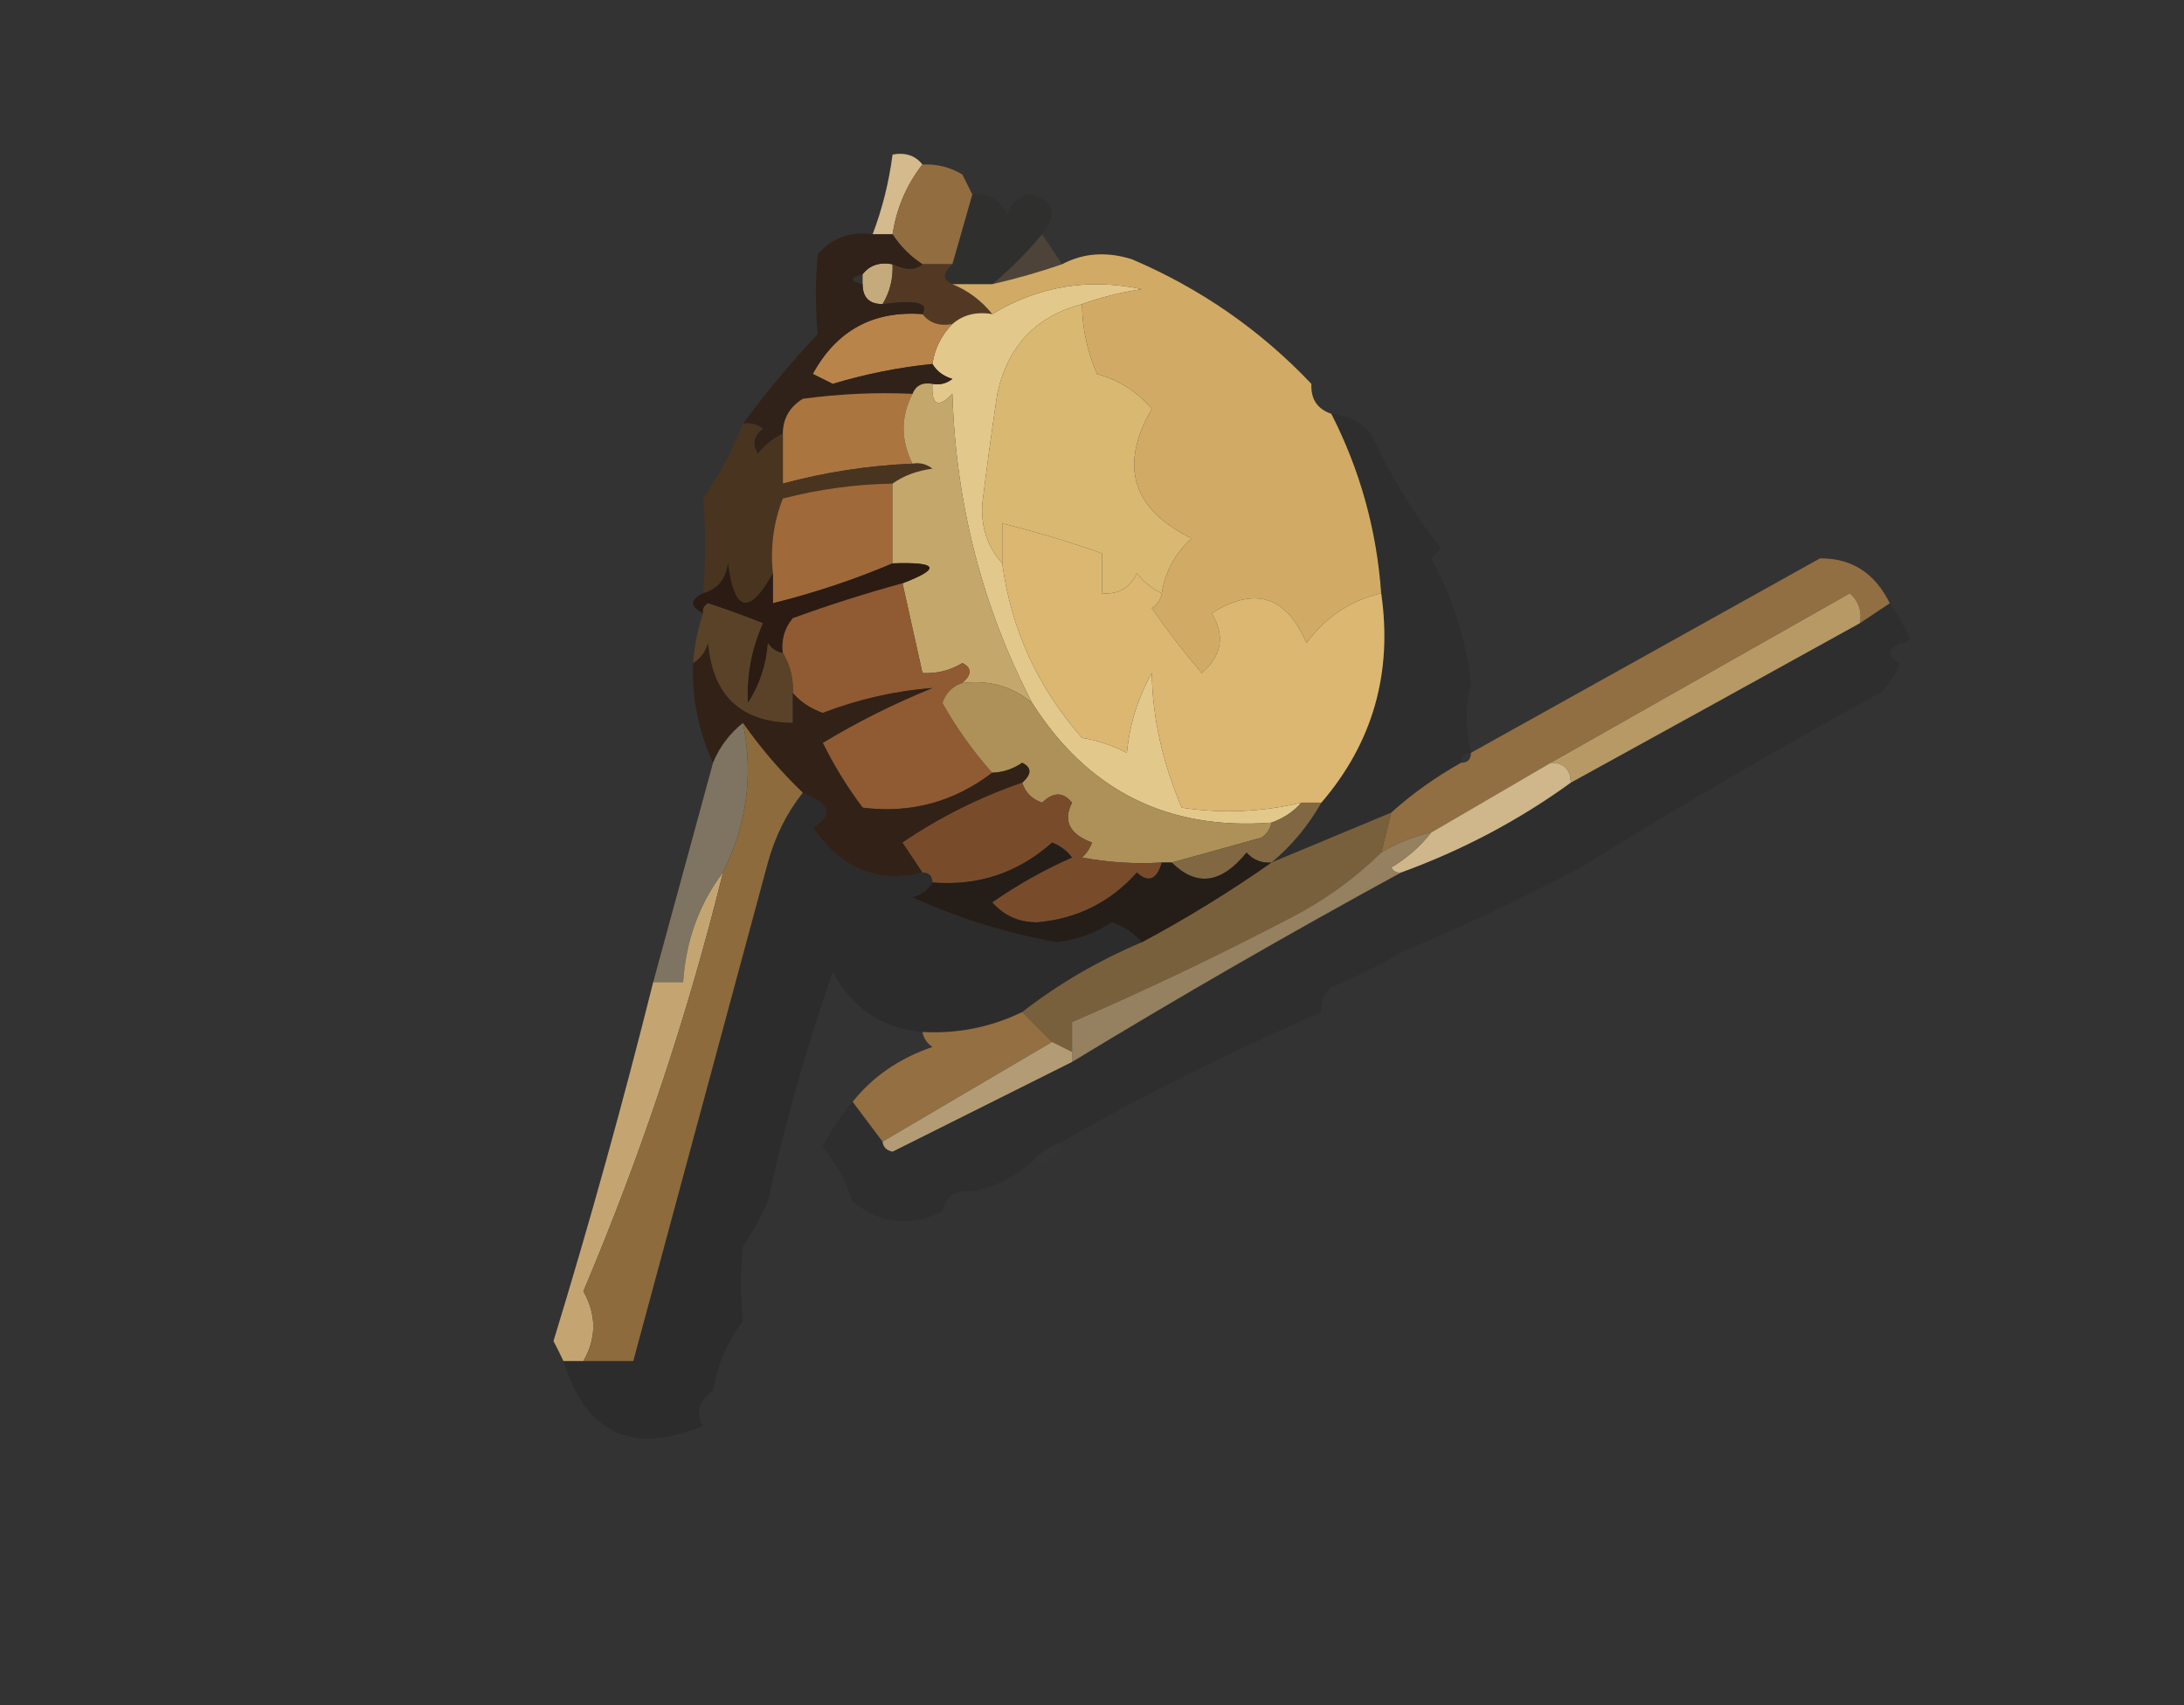 <?xml version="1.0" encoding="UTF-8"?>
<!DOCTYPE svg PUBLIC "-//W3C//DTD SVG 1.1//EN" "http://www.w3.org/Graphics/SVG/1.1/DTD/svg11.dtd">
<svg xmlns="http://www.w3.org/2000/svg" version="1.1" width="219px" height="171px" style="shape-rendering:geometricPrecision; text-rendering:geometricPrecision; image-rendering:optimizeQuality; fill-rule:evenodd; clip-rule:evenodd" xmlns:xlink="http://www.w3.org/1999/xlink">
<rect width="100%" height="100%" fill="#333333" stroke="none"/>
<g><path style="opacity:0.118" fill="#121110" d="M 97.5,19.5 C 99.124,19.36 100.29,20.027 101,21.5C 101.417,20.244 102.25,19.577 103.5,19.5C 105.745,20.292 106.078,21.625 104.5,23.5C 102.974,25.333 101.308,27 99.5,28.5C 98.167,28.5 96.833,28.5 95.5,28.5C 94.494,28.062 94.494,27.396 95.5,26.5C 96.167,24.167 96.833,21.833 97.5,19.5 Z"/></g>
<g><path style="opacity:0.051" fill="#40403f" d="M 103.5,19.5 C 102.25,19.577 101.417,20.244 101,21.5C 100.29,20.027 99.124,19.36 97.5,19.5C 97.167,18.833 96.833,18.167 96.5,17.5C 97.216,17.217 98.049,16.884 99,16.5C 100.878,17.053 102.378,18.053 103.5,19.5 Z"/></g>
<g><path style="opacity:0.996" fill="#d5bb8d" d="M 92.5,16.5 C 90.917,18.508 89.917,20.841 89.5,23.5C 88.833,23.5 88.167,23.5 87.5,23.5C 88.475,20.933 89.142,18.267 89.5,15.5C 90.791,15.263 91.791,15.596 92.5,16.5 Z"/></g>
<g><path style="opacity:1" fill="#926d40" d="M 92.5,16.5 C 93.959,16.433 95.292,16.766 96.5,17.5C 96.833,18.167 97.167,18.833 97.5,19.5C 96.833,21.833 96.167,24.167 95.5,26.5C 94.5,26.5 93.5,26.5 92.5,26.5C 91.306,25.728 90.306,24.728 89.5,23.5C 89.917,20.841 90.917,18.508 92.5,16.5 Z"/></g>
<g><path style="opacity:0.796" fill="#54483b" d="M 104.5,23.5 C 105.167,24.5 105.833,25.5 106.5,26.5C 104.285,27.268 101.952,27.935 99.5,28.5C 101.308,27 102.974,25.333 104.5,23.5 Z"/></g>
<g><path style="opacity:1" fill="#c5aa7c" d="M 89.5,26.5 C 89.567,27.959 89.234,29.292 88.5,30.5C 87.167,30.5 86.5,29.833 86.5,28.5C 86.5,28.167 86.5,27.833 86.5,27.5C 87.209,26.596 88.209,26.263 89.5,26.5 Z"/></g>
<g><path style="opacity:1" fill="#533924" d="M 89.5,26.5 C 90.798,27.116 91.798,27.116 92.5,26.5C 93.5,26.5 94.5,26.5 95.5,26.5C 94.494,27.396 94.494,28.062 95.5,28.5C 97.076,29.143 98.41,30.143 99.5,31.5C 97.901,31.232 96.568,31.566 95.5,32.5C 94.209,32.737 93.209,32.404 92.5,31.5C 93.202,30.369 91.868,30.036 88.5,30.5C 89.234,29.292 89.567,27.959 89.5,26.5 Z"/></g>
<g><path style="opacity:1" fill="#e3c88b" d="M 108.5,30.5 C 103.87,31.732 101.036,34.732 100,39.5C 99.453,43.16 98.953,46.827 98.5,50.5C 98.361,52.883 99.028,54.883 100.5,56.5C 101.392,63.118 104.058,68.952 108.5,74C 110.101,74.273 111.601,74.773 113,75.5C 113.27,72.638 114.104,69.972 115.5,67.5C 115.559,71.941 116.559,76.441 118.5,81C 122.537,81.607 126.537,81.44 130.5,80.5C 129.71,81.401 128.71,82.068 127.5,82.5C 117.101,83.3 109.101,79.3 103.5,70.5C 98.515,60.898 95.848,50.564 95.5,39.5C 94.056,40.981 93.389,40.648 93.5,38.5C 94.239,38.631 94.906,38.464 95.5,38C 94.584,37.722 93.918,37.222 93.5,36.5C 93.733,34.938 94.4,33.605 95.5,32.5C 96.568,31.566 97.901,31.232 99.5,31.5C 104.116,28.702 109.116,27.868 114.5,29C 112.414,29.315 110.414,29.815 108.5,30.5 Z"/></g>
<g><path style="opacity:1" fill="#b9844a" d="M 92.5,31.5 C 93.209,32.404 94.209,32.737 95.5,32.5C 94.4,33.605 93.733,34.938 93.5,36.5C 90.115,36.846 86.782,37.512 83.5,38.5C 82.833,38.167 82.167,37.833 81.5,37.5C 83.888,33.14 87.554,31.14 92.5,31.5 Z"/></g>
<g><path style="opacity:1" fill="#d9b871" d="M 108.5,30.5 C 108.523,32.927 109.023,35.26 110,37.5C 112.212,38.12 114.046,39.287 115.5,41C 112.193,46.727 113.526,51.06 119.5,54C 117.852,55.462 116.852,57.295 116.5,59.5C 115.542,59.047 114.708,58.38 114,57.5C 113.29,58.973 112.124,59.64 110.5,59.5C 110.5,58.167 110.5,56.833 110.5,55.5C 107.241,54.336 103.907,53.336 100.5,52.5C 100.5,53.833 100.5,55.167 100.5,56.5C 99.028,54.883 98.361,52.883 98.5,50.5C 98.953,46.827 99.453,43.16 100,39.5C 101.036,34.732 103.87,31.732 108.5,30.5 Z"/></g>
<g><path style="opacity:1" fill="#d1ab65" d="M 131.5,38.5 C 131.427,40.027 132.094,41.027 133.5,41.5C 136.382,47.147 138.048,53.147 138.5,59.5C 135.407,60.229 132.907,61.895 131,64.5C 129.004,59.779 125.837,58.779 121.5,61.5C 122.865,63.751 122.531,65.751 120.5,67.5C 118.701,65.385 117.034,63.218 115.5,61C 116.056,60.617 116.389,60.117 116.5,59.5C 116.852,57.295 117.852,55.462 119.5,54C 113.526,51.06 112.193,46.727 115.5,41C 114.046,39.287 112.212,38.12 110,37.5C 109.023,35.26 108.523,32.927 108.5,30.5C 110.414,29.815 112.414,29.315 114.5,29C 109.116,27.868 104.116,28.702 99.5,31.5C 98.41,30.143 97.076,29.143 95.5,28.5C 96.833,28.5 98.167,28.5 99.5,28.5C 101.952,27.935 104.285,27.268 106.5,26.5C 108.628,25.371 110.961,25.204 113.5,26C 120.392,28.941 126.392,33.107 131.5,38.5 Z"/></g>
<g><path style="opacity:0.004" fill="#000000" d="M 131.5,38.5 C 132.906,38.973 133.573,39.973 133.5,41.5C 132.094,41.027 131.427,40.027 131.5,38.5 Z"/></g>
<g><path style="opacity:1" fill="#302219" d="M 87.5,23.5 C 88.167,23.5 88.833,23.5 89.5,23.5C 90.306,24.728 91.306,25.728 92.5,26.5C 91.798,27.116 90.798,27.116 89.5,26.5C 88.209,26.263 87.209,26.596 86.5,27.5C 85.167,27.833 85.167,28.167 86.5,28.5C 86.5,29.833 87.167,30.5 88.5,30.5C 91.868,30.036 93.202,30.369 92.5,31.5C 87.554,31.14 83.888,33.14 81.5,37.5C 82.167,37.833 82.833,38.167 83.5,38.5C 86.782,37.512 90.115,36.846 93.5,36.5C 93.918,37.222 94.584,37.722 95.5,38C 94.906,38.464 94.239,38.631 93.5,38.5C 92.508,38.328 91.842,38.662 91.5,39.5C 87.818,39.335 84.152,39.501 80.5,40C 79.177,40.816 78.511,41.983 78.5,43.5C 77.542,43.953 76.708,44.62 76,45.5C 75.383,44.551 75.549,43.718 76.5,43C 75.906,42.536 75.239,42.369 74.5,42.5C 76.818,39.348 79.318,36.348 82,33.5C 81.747,30.867 81.747,28.2 82,25.5C 83.444,23.845 85.278,23.178 87.5,23.5 Z"/></g>
<g><path style="opacity:1" fill="#ab7540" d="M 91.5,39.5 C 90.314,41.792 90.314,44.126 91.5,46.5C 87.087,46.687 82.754,47.354 78.5,48.5C 78.5,46.833 78.5,45.167 78.5,43.5C 78.511,41.983 79.177,40.816 80.5,40C 84.152,39.501 87.818,39.335 91.5,39.5 Z"/></g>
<g><path style="opacity:1" fill="#493420" d="M 74.5,42.5 C 75.239,42.369 75.906,42.536 76.5,43C 75.549,43.718 75.383,44.551 76,45.5C 76.708,44.62 77.542,43.953 78.5,43.5C 78.5,45.167 78.5,46.833 78.5,48.5C 82.754,47.354 87.087,46.687 91.5,46.5C 92.239,46.369 92.906,46.536 93.5,47C 91.942,47.21 90.609,47.71 89.5,48.5C 85.78,48.564 82.114,49.064 78.5,50C 77.565,52.381 77.232,54.881 77.5,57.5C 75.132,61.749 73.632,61.416 73,56.5C 72.764,58.119 71.931,59.119 70.5,59.5C 70.781,56.183 70.781,53.017 70.5,50C 72.115,47.658 73.448,45.158 74.5,42.5 Z"/></g>
<g><path style="opacity:1" fill="#a0693a" d="M 89.5,48.5 C 89.5,51.167 89.5,53.833 89.5,56.5C 85.685,58.127 81.685,59.46 77.5,60.5C 77.5,59.5 77.5,58.5 77.5,57.5C 77.232,54.881 77.565,52.381 78.5,50C 82.114,49.064 85.78,48.564 89.5,48.5 Z"/></g>
<g><path style="opacity:0.166" fill="#171615" d="M 133.5,41.5 C 135.09,41.628 136.423,42.295 137.5,43.5C 139.375,47.642 141.708,51.475 144.5,55C 144.167,55.333 143.833,55.667 143.5,56C 145.646,59.88 146.979,64.047 147.5,68.5C 146.928,70.687 146.928,73.021 147.5,75.5C 146.833,75.5 146.5,75.833 146.5,76.5C 143.953,77.934 141.619,79.6 139.5,81.5C 135.5,83.167 131.5,84.833 127.5,86.5C 129.514,84.817 131.18,82.817 132.5,80.5C 137.658,74.487 139.658,67.487 138.5,59.5C 138.048,53.147 136.382,47.147 133.5,41.5 Z"/></g>
<g><path style="opacity:1" fill="#c4a86b" d="M 93.5,38.5 C 93.389,40.648 94.056,40.981 95.5,39.5C 95.848,50.564 98.515,60.898 103.5,70.5C 101.521,68.832 99.188,68.166 96.5,68.5C 97.463,67.636 97.463,66.97 96.5,66.5C 95.264,67.246 93.93,67.579 92.5,67.5C 91.833,64.5 91.167,61.5 90.5,58.5C 94.412,57.007 94.079,56.34 89.5,56.5C 89.5,53.833 89.5,51.167 89.5,48.5C 90.609,47.71 91.942,47.21 93.5,47C 92.906,46.536 92.239,46.369 91.5,46.5C 90.314,44.126 90.314,41.792 91.5,39.5C 91.842,38.662 92.508,38.328 93.5,38.5 Z"/></g>
<g><path style="opacity:1" fill="#2b1b12" d="M 77.5,57.5 C 77.5,58.5 77.5,59.5 77.5,60.5C 81.685,59.46 85.685,58.127 89.5,56.5C 94.079,56.34 94.412,57.007 90.5,58.5C 86.806,59.508 83.139,60.675 79.5,62C 78.663,63.011 78.33,64.178 78.5,65.5C 77.883,65.389 77.383,65.056 77,64.5C 76.829,66.715 76.163,68.715 75,70.5C 74.846,67.768 75.346,65.102 76.5,62.5C 74.659,61.77 72.825,61.103 71,60.5C 70.601,60.728 70.435,61.062 70.5,61.5C 69.167,60.833 69.167,60.167 70.5,59.5C 71.931,59.119 72.764,58.119 73,56.5C 73.632,61.416 75.132,61.749 77.5,57.5 Z"/></g>
<g><path style="opacity:1" fill="#905a33" d="M 90.5,58.5 C 91.167,61.5 91.833,64.5 92.5,67.5C 93.93,67.579 95.264,67.246 96.5,66.5C 97.463,66.97 97.463,67.636 96.5,68.5C 95.522,68.811 94.856,69.478 94.5,70.5C 95.931,73.039 97.597,75.372 99.5,77.5C 95.617,80.447 91.284,81.614 86.5,81C 84.968,78.966 83.635,76.799 82.5,74.5C 86,72.385 89.667,70.552 93.5,69C 89.788,69.285 86.121,70.118 82.5,71.5C 81.261,71.058 80.261,70.391 79.5,69.5C 79.567,68.041 79.234,66.708 78.5,65.5C 78.33,64.178 78.663,63.011 79.5,62C 83.139,60.675 86.806,59.508 90.5,58.5 Z"/></g>
<g><path style="opacity:0.142" fill="#141414" d="M 189.5,60.5 C 190.249,61.531 190.915,62.698 191.5,64C 191.272,64.399 190.938,64.565 190.5,64.5C 189.167,65.167 189.167,65.833 190.5,66.5C 190.092,67.643 189.425,68.643 188.5,69.5C 178.345,75.053 168.345,80.887 158.5,87C 152.639,90.097 146.639,92.93 140.5,95.5C 138.303,96.845 135.97,98.011 133.5,99C 132.748,99.671 132.414,100.504 132.5,101.5C 123.16,105.561 114.493,109.894 106.5,114.5C 105.29,114.932 104.29,115.599 103.5,116.5C 101.819,118.008 99.819,119.008 97.5,119.5C 95.821,119.285 94.821,119.952 94.5,121.5C 91.223,123.078 88.223,122.745 85.5,120.5C 84.848,118.517 83.848,116.683 82.5,115C 83.348,113.334 84.348,111.834 85.5,110.5C 86.5,111.833 87.5,113.167 88.5,114.5C 88.56,115.043 88.893,115.376 89.5,115.5C 95.527,112.487 101.527,109.487 107.5,106.5C 118.372,99.899 129.372,93.566 140.5,87.5C 146.65,85.26 152.316,82.26 157.5,78.5C 167.15,73.195 176.816,67.862 186.5,62.5C 187.5,61.833 188.5,61.167 189.5,60.5 Z"/></g>
<g><path style="opacity:1" fill="#916f43" d="M 189.5,60.5 C 188.5,61.167 187.5,61.833 186.5,62.5C 186.719,61.325 186.386,60.325 185.5,59.5C 175.447,65.19 165.447,70.857 155.5,76.5C 151.5,78.833 147.5,81.167 143.5,83.5C 141.716,83.892 140.05,84.559 138.5,85.5C 138.833,84.167 139.167,82.833 139.5,81.5C 141.619,79.6 143.953,77.934 146.5,76.5C 147.167,76.5 147.5,76.167 147.5,75.5C 159.171,68.998 170.838,62.498 182.5,56C 185.668,55.968 188.001,57.468 189.5,60.5 Z"/></g>
<g><path style="opacity:0.004" fill="#dddddd" d="M 190.5,64.5 C 191.506,65.396 191.506,66.062 190.5,66.5C 189.167,65.833 189.167,65.167 190.5,64.5 Z"/></g>
<g><path style="opacity:1" fill="#dbb771" d="M 116.5,59.5 C 116.389,60.117 116.056,60.617 115.5,61C 117.034,63.218 118.701,65.385 120.5,67.5C 122.531,65.751 122.865,63.751 121.5,61.5C 125.837,58.779 129.004,59.779 131,64.5C 132.907,61.895 135.407,60.229 138.5,59.5C 139.658,67.487 137.658,74.487 132.5,80.5C 131.833,80.5 131.167,80.5 130.5,80.5C 126.537,81.44 122.537,81.607 118.5,81C 116.559,76.441 115.559,71.941 115.5,67.5C 114.104,69.972 113.27,72.638 113,75.5C 111.601,74.773 110.101,74.273 108.5,74C 104.058,68.952 101.392,63.118 100.5,56.5C 100.5,55.167 100.5,53.833 100.5,52.5C 103.907,53.336 107.241,54.336 110.5,55.5C 110.5,56.833 110.5,58.167 110.5,59.5C 112.124,59.64 113.29,58.973 114,57.5C 114.708,58.38 115.542,59.047 116.5,59.5 Z"/></g>
<g><path style="opacity:1" fill="#b79966" d="M 186.5,62.5 C 176.816,67.862 167.15,73.195 157.5,78.5C 157.5,77.167 156.833,76.5 155.5,76.5C 165.447,70.857 175.447,65.19 185.5,59.5C 186.386,60.325 186.719,61.325 186.5,62.5 Z"/></g>
<g><path style="opacity:1" fill="#5a4229" d="M 78.5,65.5 C 79.234,66.708 79.567,68.041 79.5,69.5C 79.5,70.5 79.5,71.5 79.5,72.5C 74.289,72.442 71.456,69.775 71,64.5C 70.722,65.416 70.222,66.082 69.5,66.5C 69.629,64.784 69.962,63.117 70.5,61.5C 70.435,61.062 70.601,60.728 71,60.5C 72.825,61.103 74.659,61.77 76.5,62.5C 75.346,65.102 74.846,67.768 75,70.5C 76.163,68.715 76.829,66.715 77,64.5C 77.383,65.056 77.883,65.389 78.5,65.5 Z"/></g>
<g><path style="opacity:0.17" fill="#0f0f0e" d="M 80.5,79.5 C 83.279,80.617 83.612,81.783 81.5,83C 84.362,87.105 88.028,88.605 92.5,87.5C 93.167,87.5 93.5,87.833 93.5,88.5C 93.082,89.222 92.416,89.722 91.5,90C 96.143,92.103 100.976,93.603 106,94.5C 107.984,94.259 109.817,93.592 111.5,92.5C 112.739,92.942 113.739,93.609 114.5,94.5C 110.136,96.344 106.136,98.677 102.5,101.5C 99.365,103.023 96.032,103.69 92.5,103.5C 88.447,103.118 85.447,101.118 83.5,97.5C 80.878,104.982 78.711,112.649 77,120.5C 76.293,122.081 75.46,123.581 74.5,125C 74.24,127.39 74.24,129.89 74.5,132.5C 72.918,134.577 71.918,136.91 71.5,139.5C 70.046,140.52 69.713,141.687 70.5,143C 63.432,145.966 58.765,143.799 56.5,136.5C 57.167,136.5 57.833,136.5 58.5,136.5C 60.167,136.5 61.833,136.5 63.5,136.5C 67.989,119.88 72.489,103.213 77,86.5C 77.726,83.857 78.893,81.524 80.5,79.5 Z"/></g>
<g><path style="opacity:1" fill="#ae9158" d="M 96.5,68.5 C 99.188,68.166 101.521,68.832 103.5,70.5C 109.101,79.3 117.101,83.3 127.5,82.5C 127.389,83.117 127.056,83.617 126.5,84C 123.479,84.849 120.479,85.683 117.5,86.5C 117.167,86.5 116.833,86.5 116.5,86.5C 113.813,86.664 111.146,86.497 108.5,86C 108.957,85.586 109.291,85.086 109.5,84.5C 107.238,83.655 106.571,82.322 107.5,80.5C 106.609,79.41 105.609,79.41 104.5,80.5C 103.478,80.144 102.811,79.478 102.5,78.5C 103.463,77.636 103.463,76.97 102.5,76.5C 101.583,77.127 100.583,77.461 99.5,77.5C 97.597,75.372 95.931,73.039 94.5,70.5C 94.856,69.478 95.522,68.811 96.5,68.5 Z"/></g>
<g><path style="opacity:1" fill="#cfb78b" d="M 155.5,76.5 C 156.833,76.5 157.5,77.167 157.5,78.5C 152.316,82.26 146.65,85.26 140.5,87.5C 140.062,87.565 139.728,87.399 139.5,87C 141.093,86.051 142.426,84.885 143.5,83.5C 147.5,81.167 151.5,78.833 155.5,76.5 Z"/></g>
<g><path style="opacity:1" fill="#322116" d="M 79.5,69.5 C 80.261,70.391 81.261,71.058 82.5,71.5C 86.121,70.118 89.788,69.285 93.5,69C 89.667,70.552 86,72.385 82.5,74.5C 83.635,76.799 84.968,78.966 86.5,81C 91.284,81.614 95.617,80.447 99.5,77.5C 100.583,77.461 101.583,77.127 102.5,76.5C 103.463,76.97 103.463,77.636 102.5,78.5C 98.248,79.959 94.248,81.959 90.5,84.5C 91.192,85.518 91.859,86.518 92.5,87.5C 88.028,88.605 84.362,87.105 81.5,83C 83.612,81.783 83.279,80.617 80.5,79.5C 78.263,77.353 76.263,75.02 74.5,72.5C 73.143,73.59 72.143,74.924 71.5,76.5C 70.031,73.316 69.364,69.982 69.5,66.5C 70.222,66.082 70.722,65.416 71,64.5C 71.456,69.775 74.289,72.442 79.5,72.5C 79.5,71.5 79.5,70.5 79.5,69.5 Z"/></g>
<g><path style="opacity:1" fill="#784c2b" d="M 102.5,78.5 C 102.811,79.478 103.478,80.144 104.5,80.5C 105.609,79.41 106.609,79.41 107.5,80.5C 106.571,82.322 107.238,83.655 109.5,84.5C 109.291,85.086 108.957,85.586 108.5,86C 111.146,86.497 113.813,86.664 116.5,86.5C 115.992,88.233 115.159,88.566 114,87.5C 111.345,90.48 108.012,92.147 104,92.5C 102.188,92.507 100.688,91.84 99.5,90.5C 102.005,88.747 104.671,87.247 107.5,86C 106.975,85.308 106.308,84.808 105.5,84.5C 102.073,87.547 98.073,88.88 93.5,88.5C 93.5,87.833 93.167,87.5 92.5,87.5C 91.859,86.518 91.192,85.518 90.5,84.5C 94.248,81.959 98.248,79.959 102.5,78.5 Z"/></g>
<g><path style="opacity:1" fill="#816842" d="M 130.5,80.5 C 131.167,80.5 131.833,80.5 132.5,80.5C 131.18,82.817 129.514,84.817 127.5,86.5C 126.504,86.586 125.671,86.252 125,85.5C 122.471,88.626 119.971,88.959 117.5,86.5C 120.479,85.683 123.479,84.849 126.5,84C 127.056,83.617 127.389,83.117 127.5,82.5C 128.71,82.068 129.71,81.401 130.5,80.5 Z"/></g>
<g><path style="opacity:0.998" fill="#79603c" d="M 139.5,81.5 C 139.167,82.833 138.833,84.167 138.5,85.5C 135.824,88.114 132.824,90.281 129.5,92C 122.286,95.774 114.953,99.274 107.5,102.5C 107.5,103.5 107.5,104.5 107.5,105.5C 106.833,105.167 106.167,104.833 105.5,104.5C 104.5,103.5 103.5,102.5 102.5,101.5C 106.136,98.677 110.136,96.344 114.5,94.5C 119.037,92.07 123.37,89.403 127.5,86.5C 131.5,84.833 135.5,83.167 139.5,81.5 Z"/></g>
<g><path style="opacity:0.437" fill="#dec79c" d="M 74.5,72.5 C 75.559,77.683 74.892,82.683 72.5,87.5C 70.115,90.653 68.782,94.32 68.5,98.5C 67.5,98.5 66.5,98.5 65.5,98.5C 67.5,91.167 69.5,83.833 71.5,76.5C 72.143,74.924 73.143,73.59 74.5,72.5 Z"/></g>
<g><path style="opacity:0.796" fill="#231812" d="M 116.5,86.5 C 116.833,86.5 117.167,86.5 117.5,86.5C 119.971,88.959 122.471,88.626 125,85.5C 125.671,86.252 126.504,86.586 127.5,86.5C 123.37,89.403 119.037,92.07 114.5,94.5C 113.739,93.609 112.739,92.942 111.5,92.5C 109.817,93.592 107.984,94.259 106,94.5C 100.976,93.603 96.143,92.103 91.5,90C 92.416,89.722 93.082,89.222 93.5,88.5C 98.073,88.88 102.073,87.547 105.5,84.5C 106.308,84.808 106.975,85.308 107.5,86C 104.671,87.247 102.005,88.747 99.5,90.5C 100.688,91.84 102.188,92.507 104,92.5C 108.012,92.147 111.345,90.48 114,87.5C 115.159,88.566 115.992,88.233 116.5,86.5 Z"/></g>
<g><path style="opacity:0.949" fill="#9a8461" d="M 143.5,83.5 C 142.426,84.885 141.093,86.051 139.5,87C 139.728,87.399 140.062,87.565 140.5,87.5C 129.372,93.566 118.372,99.899 107.5,106.5C 107.5,106.167 107.5,105.833 107.5,105.5C 107.5,104.5 107.5,103.5 107.5,102.5C 114.953,99.274 122.286,95.774 129.5,92C 132.824,90.281 135.824,88.114 138.5,85.5C 140.05,84.559 141.716,83.892 143.5,83.5 Z"/></g>
<g><path style="opacity:0.004" fill="#b7b7b7" d="M 140.5,95.5 C 138.505,98.388 135.838,100.389 132.5,101.5C 132.414,100.504 132.748,99.671 133.5,99C 135.97,98.011 138.303,96.845 140.5,95.5 Z"/></g>
<g><path style="opacity:1" fill="#946f42" d="M 102.5,101.5 C 103.5,102.5 104.5,103.5 105.5,104.5C 99.83,107.834 94.163,111.167 88.5,114.5C 87.5,113.167 86.5,111.833 85.5,110.5C 87.51,107.973 90.177,106.139 93.5,105C 92.944,104.617 92.611,104.117 92.5,103.5C 96.032,103.69 99.365,103.023 102.5,101.5 Z"/></g>
<g><path style="opacity:1" fill="#c4a572" d="M 72.5,87.5 C 68.965,101.795 64.298,115.795 58.5,129.5C 59.822,131.865 59.822,134.198 58.5,136.5C 57.833,136.5 57.167,136.5 56.5,136.5C 56.196,135.85 55.863,135.183 55.5,134.5C 59.147,122.576 62.481,110.576 65.5,98.5C 66.5,98.5 67.5,98.5 68.5,98.5C 68.782,94.32 70.115,90.653 72.5,87.5 Z"/></g>
<g><path style="opacity:0.863" fill="#c7ac7f" d="M 105.5,104.5 C 106.167,104.833 106.833,105.167 107.5,105.5C 107.5,105.833 107.5,106.167 107.5,106.5C 101.527,109.487 95.527,112.487 89.5,115.5C 88.893,115.376 88.56,115.043 88.5,114.5C 94.163,111.167 99.83,107.834 105.5,104.5 Z"/></g>
<g><path style="opacity:0.004" fill="#fefffe" d="M 106.5,114.5 C 106.179,116.048 105.179,116.715 103.5,116.5C 104.29,115.599 105.29,114.932 106.5,114.5 Z"/></g>
<g><path style="opacity:1" fill="#8d6b3c" d="M 74.5,72.5 C 76.263,75.02 78.263,77.353 80.5,79.5C 78.893,81.524 77.726,83.857 77,86.5C 72.489,103.213 67.989,119.88 63.5,136.5C 61.833,136.5 60.167,136.5 58.5,136.5C 59.822,134.198 59.822,131.865 58.5,129.5C 64.298,115.795 68.965,101.795 72.5,87.5C 74.892,82.683 75.559,77.683 74.5,72.5 Z"/></g>
<g><path style="opacity:0.004" fill="#e4e4e4" d="M 97.5,119.5 C 96.71,120.401 95.71,121.068 94.5,121.5C 94.821,119.952 95.821,119.285 97.5,119.5 Z"/></g>
<g><path style="opacity:0.004" fill="#fefffe" d="M 85.5,120.5 C 84.833,121.167 84.833,121.167 85.5,120.5 Z"/></g>
<g><path style="opacity:0.004" fill="#fefffe" d="M 71.5,139.5 C 72.833,140.167 72.833,140.167 71.5,139.5 Z"/></g>
</svg>
